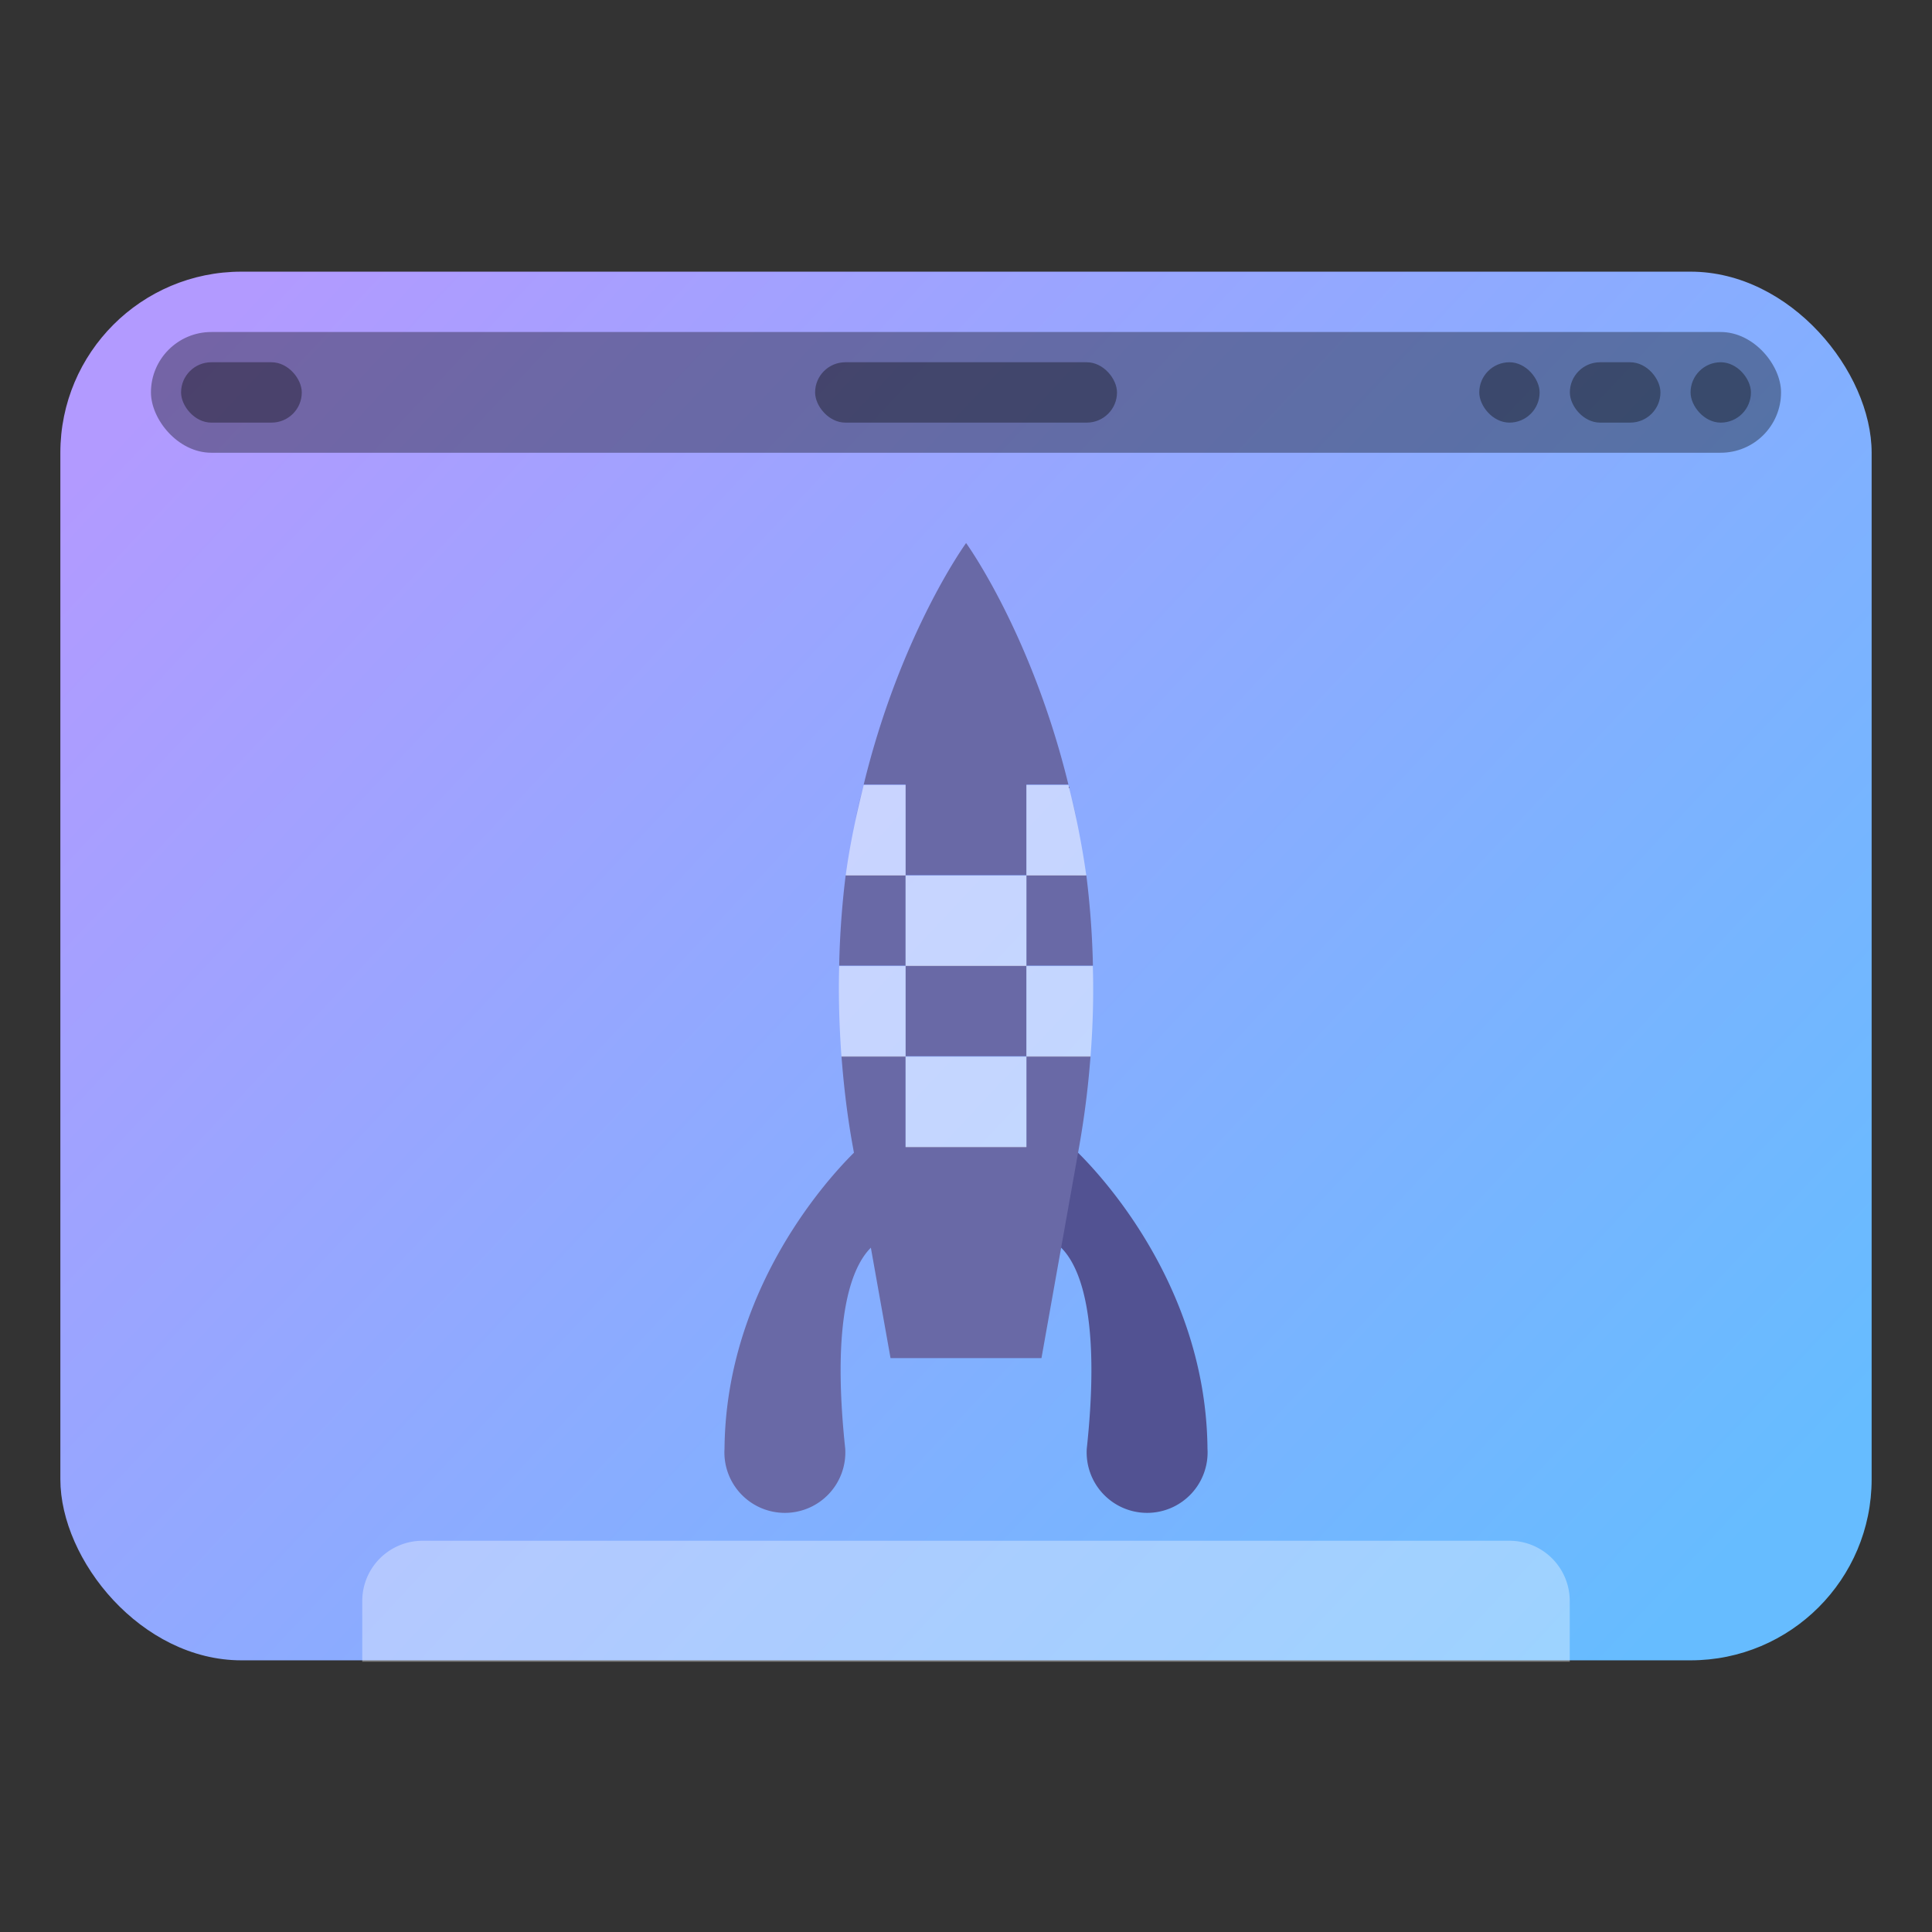 <svg xmlns="http://www.w3.org/2000/svg" width="64" height="64" viewBox="0 0 16.933 16.933"><rect x="0" y="0" width="16.933" height="16.933" fill="#333333" stroke="none"/><defs><linearGradient id="a" x1="14.679" x2="2.293" y1="293.79" y2="282.98" gradientTransform="matrix(1.071 0 0 1 -.605 -280.07)" gradientUnits="userSpaceOnUse"><stop offset="0" stop-color="#66bcff"/><stop offset="1" stop-color="#b29aff"/></linearGradient></defs><rect width="15.875" height="12.171" x=".529" y="2.381" fill="url(#a)" rx="1.587" ry="1.587"/><rect width="14.287" height="1.058" x="1.323" y="2.91" opacity=".35" rx=".529" ry=".529"/><rect width="1.058" height=".529" x="1.587" y="3.175" opacity=".35" ry=".265" style="paint-order:stroke markers fill"/><rect width="2.646" height=".529" x="7.144" y="3.175" opacity=".35" ry=".265" style="paint-order:stroke markers fill"/><rect width=".529" height=".529" x="14.817" y="3.175" opacity=".35" ry=".265" style="paint-order:stroke markers fill"/><rect width=".794" height=".529" x="13.759" y="3.175" opacity=".35" ry=".265" style="paint-order:stroke markers fill"/><rect width=".529" height=".529" x="12.965" y="3.175" opacity=".35" ry=".265" style="paint-order:stroke markers fill"/><path fill="#fff" d="M3.704 13.504a.528.528 0 0 0-.529.53v.53h10.583v-.53a.528.528 0 0 0-.529-.53z" opacity=".35" style="paint-order:stroke markers fill"/><g stroke-width="2"><path fill="#525292" d="M9.393 10.05s1.176 1.044 1.19 2.647a.53.53 0 1 1-1.058 0c.199-1.858-.397-1.852-.397-1.852z" color="#000" overflow="visible"/><path fill="#6969a6" d="M7.54 10.05s-1.176 1.044-1.19 2.647a.53.53 0 1 0 1.058 0c-.198-1.858.397-1.852.397-1.852z" color="#000" overflow="visible"/><path fill="#6969a6" d="M8.467 4.76s-.573.787-.897 2.116h.367v.794h1.059v-.794h.368c-.325-1.329-.897-2.117-.897-2.117zm.897 2.116c.025.103.051.21.074.318-.022-.111-.049-.214-.074-.318zm-.368.794v.793h.583a7.681 7.681 0 0 0-.058-.793zm.563 1.587h-.563v.794H7.937v-.794h-.562c.02.257.05.521.1.794l.33 1.852h1.323l.33-1.852a7.96 7.96 0 0 0 .1-.794zm-2.204-.794h.582V7.67h-.525a7.68 7.68 0 0 0-.057.793zm.582 0v.794h1.059v-.794zM7.57 6.876c-.026.104-.053.207-.075.318.023-.108.05-.215.075-.318z"/><path fill="#fff" d="M7.57 6.88c-.061.248-.12.509-.158.794h.525V6.88zm.367.794v.793h1.059v-.793zm1.059 0h.525a7.35 7.35 0 0 0-.157-.794h-.368zm0 .793v.794h.562c.021-.275.028-.539.02-.794zm0 .794H7.937v.794h1.059zm-1.059 0v-.794h-.582c-.007.255 0 .519.02.794z" color="#000" opacity=".5" overflow="visible"/></g></svg>